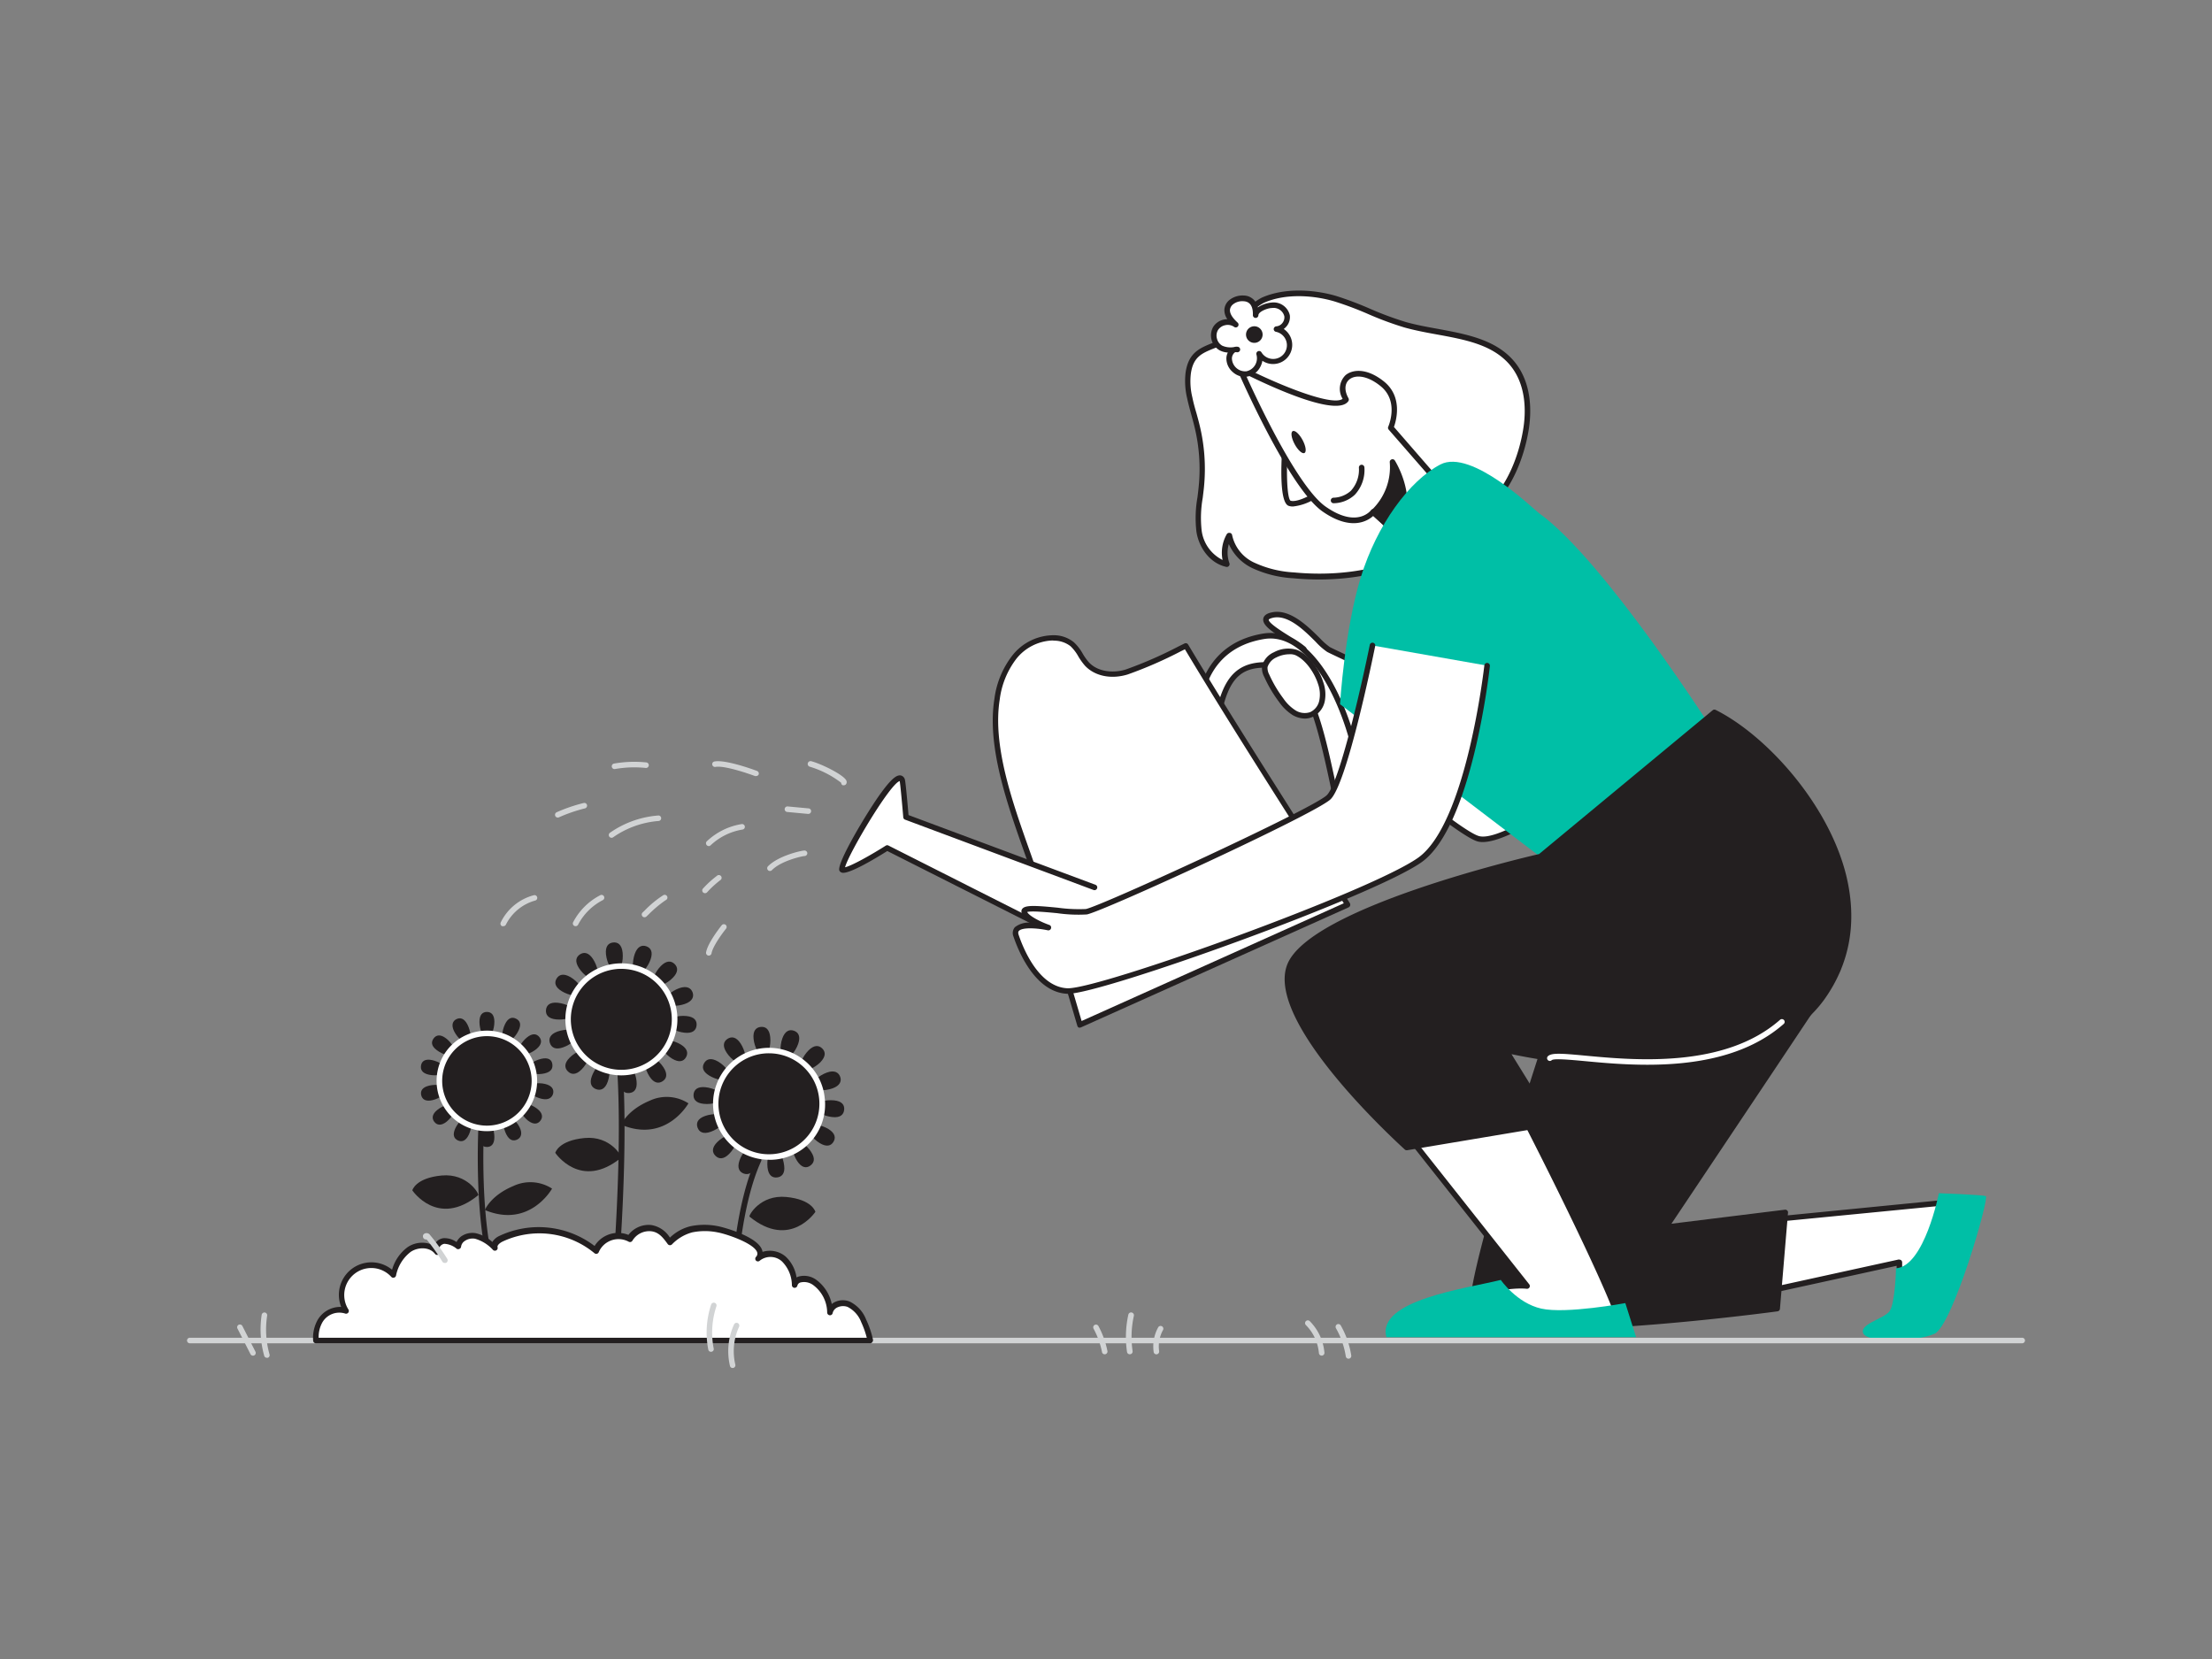 <svg xmlns="http://www.w3.org/2000/svg" viewBox="0 0 400 300"><rect x="0" y="0" width="400" height="300" fill="#808080" stroke="none"/><g id="_56_watering_plant" data-name="#56_watering_plant"><path d="M135.53,220c-.18-.15,1.9-4,6.64-3.55s5.28,2.69,5.28,2.69S142.87,226,135.53,220Z" fill="#231f20"/><path d="M132.43,236l-.12,0a.51.51,0,0,1-.37-.59c0-.12.05-.51.08-1.12.26-4.13,1-16.71,4.71-24.74a.51.51,0,0,1,.66-.25.5.5,0,0,1,.25.67c-3.6,7.86-4.37,20.29-4.62,24.38a10.74,10.74,0,0,1-.1,1.29A.51.51,0,0,1,132.43,236Z" fill="#231f20"/><path d="M111.26,230.91h0a.49.49,0,0,1-.45-.54c0-.36,3-36.26-.93-48.1a.51.51,0,0,1,.32-.63.49.49,0,0,1,.63.32c4,12,1.1,47,1,48.49A.5.5,0,0,1,111.26,230.91Z" fill="#231f20"/><path d="M112.33,209.34c.18-.15-1.89-4-6.63-3.55s-5.29,2.68-5.29,2.68S105,215.34,112.33,209.34Z" fill="#231f20"/><path d="M86.49,216.12c.18-.15-1.9-4-6.64-3.55s-5.29,2.68-5.29,2.68S79.15,222.12,86.49,216.12Z" fill="#231f20"/><path d="M112.34,203.38s1-2.6,5.15-4.34a7.23,7.23,0,0,1,7,.48S120.45,206.78,112.34,203.38Z" fill="#231f20"/><path d="M87.68,218.81s1-2.61,5.15-4.34a7.22,7.22,0,0,1,7,.47S95.79,222.2,87.68,218.81Z" fill="#231f20"/><path d="M89.21,230.91a.5.5,0,0,1-.48-.35c-3.31-11-2.13-28.73-2.12-28.91a.5.5,0,0,1,1,.07c0,.18-1.18,17.72,2.07,28.55a.5.5,0,0,1-.33.62A.36.36,0,0,1,89.21,230.91Z" fill="#231f20"/><path d="M89.4,184.78c0,1.32-.61,3-1.35,3s-1.35-1.66-1.35-3,.6-1.79,1.35-1.79S89.4,183.46,89.4,184.78Z" fill="#231f20"/><path d="M89.4,205.63c0-1.32-.61-3-1.35-3s-1.35,1.67-1.35,3,.6,1.78,1.35,1.78S89.4,206.94,89.4,205.63Z" fill="#231f20"/><path d="M93.76,186.38c-.57,1.19-1.83,2.43-2.51,2.11s-.5-2.09.07-3.28,1.31-1.35,2-1S94.33,185.19,93.76,186.38Z" fill="#231f20"/><path d="M84.78,205.19c.56-1.19.74-2.95.06-3.28s-1.94.93-2.5,2.12-.23,1.87.45,2.19S84.21,206.38,84.78,205.19Z" fill="#231f20"/><path d="M97,189.7c-1,.83-2.71,1.41-3.18.83s.45-2.1,1.47-2.93,1.77-.66,2.24-.07S98,188.87,97,189.7Z" fill="#231f20"/><path d="M80.79,202.81c1-.83,1.94-2.35,1.47-2.93s-2.14,0-3.17.82-1,1.6-.54,2.18S79.77,203.64,80.79,202.81Z" fill="#231f20"/><path d="M98.5,194.1c-1.28.3-3,.1-3.22-.63s1.31-1.7,2.59-2,1.88.17,2,.9S99.78,193.79,98.5,194.1Z" fill="#231f20"/><path d="M78.22,198.94c1.28-.31,2.77-1.28,2.59-2s-1.93-.93-3.22-.62-1.59,1-1.42,1.73S76.94,199.24,78.22,198.94Z" fill="#231f20"/><path d="M98,198.71c-1.29-.28-2.8-1.22-2.64-2s1.92-1,3.2-.7,1.62,1,1.47,1.7S99.25,199,98,198.71Z" fill="#231f20"/><path d="M77.57,194.34c1.29.28,3.05,0,3.21-.7s-1.35-1.67-2.64-1.94-1.87.21-2,.94S76.28,194.06,77.57,194.34Z" fill="#231f20"/><path d="M95.48,202.64c-1-.81-2-2.31-1.54-2.9s2.15-.05,3.19.75,1.05,1.57.59,2.17S96.52,203.44,95.48,202.64Z" fill="#231f20"/><path d="M79,189.91c1.05.8,2.74,1.34,3.2.75s-.5-2.09-1.54-2.89-1.79-.61-2.24,0S77.92,189.11,79,189.91Z" fill="#231f20"/><path d="M91.55,205.11c-.59-1.17-.81-2.94-.14-3.27s2,.88,2.55,2,.27,1.87-.4,2.21S92.15,206.29,91.55,205.11Z" fill="#231f20"/><path d="M82.13,186.51c.6,1.18,1.89,2.39,2.56,2.06s.45-2.1-.15-3.28-1.34-1.32-2-1S81.54,185.34,82.13,186.51Z" fill="#231f20"/><circle cx="88.05" cy="195.46" r="8.59" fill="#231f20"/><path d="M88.05,204.55a9.09,9.09,0,1,1,9.08-9.09A9.1,9.1,0,0,1,88.05,204.55Zm0-17.18a8.09,8.09,0,1,0,8.09,8.09A8.1,8.1,0,0,0,88.05,187.37Z" fill="#fff"/><path d="M112.59,172.26c.16,1.46-.31,3.4-1.15,3.49s-1.71-1.7-1.86-3.17.45-2.06,1.29-2.15S112.43,170.79,112.59,172.26Z" fill="#231f20"/><path d="M115.11,195.49c-.16-1.46-1-3.25-1.87-3.16s-1.3,2-1.14,3.49.89,1.92,1.72,1.83S115.27,197,115.11,195.49Z" fill="#231f20"/><path d="M117.64,173.51c-.49,1.4-1.75,2.94-2.54,2.66s-.81-2.27-.32-3.66,1.31-1.67,2.1-1.39S118.13,172.12,117.64,173.51Z" fill="#231f20"/><path d="M109.91,195.57c.48-1.39.46-3.39-.33-3.66s-2,1.26-2.54,2.66,0,2.11.77,2.39S109.42,197,109.91,195.57Z" fill="#231f20"/><path d="M121.66,176.82c-1,1.05-2.84,1.9-3.44,1.31s.25-2.4,1.29-3.45,1.9-.94,2.49-.35S122.7,175.78,121.66,176.82Z" fill="#231f20"/><path d="M105.17,193.39c1-1,1.89-2.85,1.29-3.44s-2.39.26-3.44,1.3-.93,1.9-.33,2.49S104.13,194.44,105.17,193.39Z" fill="#231f20"/><path d="M123.86,181.54c-1.39.5-3.38.49-3.66-.3s1.25-2.06,2.64-2.55,2.12,0,2.4.75S125.25,181.05,123.86,181.54Z" fill="#231f20"/><path d="M101.84,189.39c1.4-.49,2.93-1.76,2.65-2.55s-2.27-.8-3.66-.31-1.66,1.32-1.38,2.11S100.45,189.89,101.84,189.39Z" fill="#231f20"/><path d="M123.81,186.75c-1.47-.15-3.26-1-3.17-1.85s2-1.32,3.49-1.17,1.92.88,1.83,1.72S125.28,186.9,123.81,186.75Z" fill="#231f20"/><path d="M100.56,184.34c1.47.16,3.4-.33,3.49-1.16s-1.71-1.7-3.18-1.85-2.06.47-2.14,1.3S99.09,184.19,100.56,184.34Z" fill="#231f20"/><path d="M121.53,191.43c-1.26-.77-2.51-2.33-2.07-3s2.39-.32,3.65.45,1.35,1.62.92,2.34S122.79,192.2,121.53,191.43Z" fill="#231f20"/><path d="M101.58,179.24c1.26.77,3.21,1.17,3.65.45s-.81-2.27-2.07-3-2.06-.46-2.5.25S100.32,178.47,101.58,179.24Z" fill="#231f20"/><path d="M117.45,194.66c-.81-1.24-1.26-3.18-.56-3.63s2.29.74,3.1,2,.52,2.05-.18,2.5S118.25,195.9,117.45,194.66Z" fill="#231f20"/><path d="M104.7,175.07c.8,1.24,2.39,2.44,3.1,2s.25-2.4-.56-3.64-1.66-1.3-2.36-.85S103.89,173.83,104.7,175.07Z" fill="#231f20"/><circle cx="112.38" cy="184.33" r="9.63" fill="#231f20"/><path d="M112.37,194.46a10.13,10.13,0,1,1,10.07-11.22h0a10.14,10.14,0,0,1-9,11.16A10.28,10.28,0,0,1,112.37,194.46Zm0-19.26c-.33,0-.66,0-1,.05a9.13,9.13,0,1,0,10.06,8.09h0A9.13,9.13,0,0,0,112.38,175.2Z" fill="#fff"/><path d="M139.28,187.52c.16,1.47-.31,3.41-1.15,3.5s-1.71-1.7-1.86-3.17.45-2.06,1.29-2.15S139.12,186.05,139.28,187.52Z" fill="#231f20"/><path d="M141.8,210.76c-.16-1.47-1-3.25-1.87-3.16s-1.3,2-1.14,3.49.89,1.92,1.72,1.83S142,212.23,141.8,210.76Z" fill="#231f20"/><path d="M144.33,188.78c-.49,1.39-1.75,2.94-2.54,2.66s-.81-2.27-.32-3.66,1.31-1.67,2.1-1.39S144.82,187.39,144.33,188.78Z" fill="#231f20"/><path d="M136.6,210.84c.48-1.4.46-3.39-.33-3.66s-2.05,1.26-2.54,2.65,0,2.12.77,2.39S136.11,212.23,136.6,210.84Z" fill="#231f20"/><path d="M148.35,192.09c-1,1-2.84,1.9-3.44,1.31s.25-2.4,1.29-3.45,1.9-.94,2.49-.35S149.39,191,148.35,192.09Z" fill="#231f20"/><path d="M131.86,208.66c1-1,1.89-2.85,1.29-3.44s-2.39.26-3.44,1.3-.93,1.9-.33,2.49S130.82,209.71,131.86,208.66Z" fill="#231f20"/><path d="M150.55,196.81c-1.39.5-3.38.49-3.66-.3s1.25-2.06,2.64-2.56,2.12,0,2.4.76S151.94,196.31,150.55,196.81Z" fill="#231f20"/><path d="M128.53,204.66c1.4-.5,2.93-1.76,2.65-2.55s-2.27-.8-3.67-.31-1.65,1.31-1.37,2.1S127.14,205.16,128.53,204.66Z" fill="#231f20"/><path d="M150.5,202c-1.47-.15-3.26-1-3.17-1.86s2-1.31,3.49-1.16,1.92.88,1.83,1.71S152,202.17,150.5,202Z" fill="#231f20"/><path d="M127.25,199.61c1.47.16,3.4-.33,3.49-1.16s-1.71-1.7-3.18-1.85-2.06.47-2.14,1.3S125.78,199.46,127.25,199.61Z" fill="#231f20"/><path d="M148.22,206.7c-1.26-.78-2.51-2.33-2.07-3s2.39-.31,3.65.46,1.35,1.62.91,2.33S149.48,207.47,148.22,206.7Z" fill="#231f20"/><path d="M128.27,194.51c1.26.77,3.21,1.16,3.65.45s-.81-2.27-2.07-3-2.06-.47-2.5.25S127,193.74,128.27,194.51Z" fill="#231f20"/><path d="M144.14,209.93c-.81-1.24-1.26-3.18-.56-3.63s2.29.74,3.1,2,.52,2-.18,2.5S144.94,211.17,144.14,209.93Z" fill="#231f20"/><path d="M131.39,190.34c.8,1.24,2.39,2.43,3.1,2s.25-2.4-.56-3.64-1.66-1.3-2.36-.85S130.58,189.1,131.39,190.34Z" fill="#231f20"/><circle cx="139.06" cy="199.6" r="9.63" fill="#231f20"/><path d="M139.06,209.72a10.12,10.12,0,1,1,6.35-18,10,10,0,0,1,3.72,6.79h0a10,10,0,0,1-10.07,11.22Zm0-19.25a8.48,8.48,0,0,0-1,.05,9.13,9.13,0,1,0,10.06,8.09h0a9.11,9.11,0,0,0-9.06-8.14Z" fill="#fff"/><path d="M231.74,121.11c-.37-.63,5.39-2.39,3.92-3.82s-9.73-5.15-5.58-6.07,8.48,5.31,10.16,6.23,34.51,15.93,34.51,15.93l9.82,9.88s-12.81,9.52-17.21,8.42S234.74,126.24,231.74,121.11Z" fill="#fff"/><path d="M268.12,152.27a3.49,3.49,0,0,1-.88-.1c-4.51-1.13-32.72-25.31-35.94-30.81h0a.69.69,0,0,1-.06-.49c.12-.42.63-.71,1.75-1.32.82-.45,2.35-1.27,2.41-1.75,0,0,0,0-.09-.15a18.6,18.6,0,0,0-2.32-1.56c-2.88-1.77-4.75-3-4.55-4.21.14-.84,1.19-1.07,1.53-1.14,3.26-.73,6.52,2.5,8.67,4.63a12.45,12.45,0,0,0,1.84,1.64c1.64.9,34.15,15.76,34.48,15.91l.15.1,9.82,9.89a.51.51,0,0,1,.14.39.47.47,0,0,1-.2.36C284.37,144,273.23,152.27,268.12,152.27Zm-35.8-31.17c3.69,5.63,31,29.06,35.17,30.1,3.27.82,12.47-5.2,16.32-8l-9.35-9.41c-2.22-1-32.81-15-34.46-15.9a11.67,11.67,0,0,1-2.06-1.81c-2-2-5-5-7.75-4.37-.6.14-.76.3-.76.34-.11.62,2.83,2.42,4.08,3.19a17.89,17.89,0,0,1,2.5,1.69,1.13,1.13,0,0,1,.38,1c-.12.91-1.29,1.6-2.92,2.49A11,11,0,0,0,232.32,121.1Zm-.15-.24Z" fill="#231f20"/><path d="M216.91,128.4s-.12-11.4,11.64-13.35,19.53,24.36,17.23,33S235,160.19,235,160.19l-1.74-3.87s10.14-3.51,7.79-14.47c-2.69-12.62-4.81-21.32-11.61-21.6s-8.69,4-9.88,14.09" fill="#fff"/><path d="M235,160.69a.49.49,0,0,1-.46-.3l-1.74-3.87a.47.47,0,0,1,0-.4.46.46,0,0,1,.29-.27c.4-.14,9.7-3.51,7.47-13.9-2.78-13-4.92-20.95-11.14-21.2-6-.27-8.08,2.82-9.36,13.65a.5.5,0,0,1-1-.11c1.18-9.88,3.09-14.83,10.4-14.54s9.59,10.36,12.08,22c2.1,9.81-5.54,13.93-7.62,14.84l1.32,2.94c1.74-.84,8.13-4.38,10-11.57,1.7-6.42-2.19-21.83-8.51-28.78-2.61-2.87-5.35-4.09-8.16-3.62-11.18,1.85-11.23,12.39-11.22,12.84a.51.51,0,0,1-.5.51h0a.5.5,0,0,1-.5-.5c0-.12,0-11.84,12.06-13.84,3.16-.52,6.21.8,9.06,3.94,6.63,7.29,10.54,22.91,8.73,29.7-2.34,8.81-10.7,12.3-11.06,12.45A.58.58,0,0,1,235,160.69Z" fill="#231f20"/><path d="M243.68,163.56,195.3,185.32l-6.69-22.74c-3.15-10.72-10.09-24.92-8.3-36.16a15.72,15.72,0,0,1,3.13-7.6,9.09,9.09,0,0,1,7.21-3.5,5.31,5.31,0,0,1,3.22,1.15c1.12,1,1.64,2.47,2.65,3.56,1.76,1.92,4.77,2.23,7.25,1.45a87.26,87.26,0,0,0,10.65-4.72c9.44,15.75,19.5,31.19,29.25,46.77Z" fill="#fff"/><path d="M195.3,185.82a.46.46,0,0,1-.21,0,.49.49,0,0,1-.27-.31l-6.69-22.74c-.78-2.66-1.79-5.52-2.87-8.55-3.19-9-6.81-19.27-5.44-27.83a16.11,16.11,0,0,1,3.23-7.84,9.53,9.53,0,0,1,7.63-3.68,5.75,5.75,0,0,1,3.51,1.27,8.42,8.42,0,0,1,1.61,2.08,10.31,10.31,0,0,0,1.08,1.52c1.69,1.84,4.6,2,6.74,1.31a74.53,74.53,0,0,0,9.5-4.16l1.08-.53a.5.5,0,0,1,.65.19c6.34,10.58,13.07,21.19,19.58,31.46q4.84,7.65,9.66,15.3a.55.55,0,0,1,.06.43.51.51,0,0,1-.26.33L195.5,185.77A.46.46,0,0,1,195.3,185.82Zm-5-70a8.76,8.76,0,0,0-6.52,3.32,15.26,15.26,0,0,0-3,7.37c-1.32,8.31,2.25,18.42,5.41,27.33,1.07,3,2.09,5.92,2.88,8.61l6.52,22.18L243,163.34q-4.65-7.43-9.38-14.85c-6.43-10.14-13.08-20.62-19.35-31.08l-.67.33a75.58,75.58,0,0,1-9.64,4.21c-3,.94-6,.32-7.77-1.58a11.24,11.24,0,0,1-1.2-1.68,7.73,7.73,0,0,0-1.41-1.84,4.87,4.87,0,0,0-2.91-1Z" fill="#231f20"/><path d="M200,173.29l-39.58-20s-7.65,4.85-8.18,3.89,10.08-19.64,10.93-16c.15.63.65,6.56.65,6.56l34.09,12.72" fill="#fff"/><path d="M200,173.79a.46.46,0,0,1-.23-.06l-39.32-19.84c-2.22,1.4-6.94,4.22-8.18,3.92a.73.73,0,0,1-.47-.35c-.66-1.18,5.13-10.82,7.52-14.08,2.18-3,3-3.25,3.59-3.15a1,1,0,0,1,.74.83c.14.59.53,5,.64,6.33L198.1,160a.5.5,0,0,1,.29.64.5.5,0,0,1-.64.3l-34.08-12.72a.5.5,0,0,1-.33-.42c-.2-2.37-.54-6.06-.64-6.5,0,0,0,0,0-.06-1.72.44-9.19,13-9.89,15.59,1.11-.23,4.52-2.11,7.38-3.92a.48.48,0,0,1,.49,0l39.58,20a.5.5,0,0,1-.22.95Zm-37.36-32.62Z" fill="#231f20"/><path d="M321.67,233.05l21.8-4.77v6.47s9-6.59,8.79-17.33l-32.11,3.17Z" fill="#fff"/><path d="M343.47,235.25a.46.46,0,0,1-.22-.06.49.49,0,0,1-.28-.44V228.9l-21.19,4.64a.53.53,0,0,1-.4-.08.49.49,0,0,1-.2-.34l-1.52-12.47a.49.49,0,0,1,.1-.37.53.53,0,0,1,.34-.19l32.11-3.17a.53.53,0,0,1,.38.12.56.56,0,0,1,.17.37c.24,10.87-8.9,17.67-9,17.74A.47.47,0,0,1,343.47,235.25Zm0-7.47a.54.54,0,0,1,.32.11.52.52,0,0,1,.18.39v5.41c2.12-1.86,7.73-7.54,7.79-15.72L320.71,221l1.39,11.41,21.27-4.66Z" fill="#231f20"/><path d="M332.33,175.3c-.16.39-31.1,46.61-31.1,46.61l21.61-2.66-1.47,17.39s-54.32,7.29-55,0,17.21-60.23,17.21-60.23Z" fill="#231f20"/><path d="M281.1,240.37c-6.82,0-12.35-.56-14.34-2.14a2.24,2.24,0,0,1-.93-1.54c-.72-7.31,16.5-58.28,17.24-60.44a.5.5,0,0,1,.46-.34l48.79-1.11a.54.54,0,0,1,.42.22.47.47,0,0,1,.05.47c-.16.39-20.93,31.44-30.54,45.8l20.53-2.54a.53.53,0,0,1,.4.14.46.46,0,0,1,.15.4l-1.46,17.39a.5.5,0,0,1-.43.45C320.07,237.32,297.05,240.37,281.1,240.37Zm2.8-63.47c-1.52,4.49-17.75,52.89-17.08,59.69a1.25,1.25,0,0,0,.56.86c6,4.77,48.93-.65,53.53-1.25l1.38-16.38-21,2.59a.51.51,0,0,1-.48-.24.49.49,0,0,1,0-.53c9.69-14.49,27.41-41,30.59-45.82Z" fill="#231f20"/><path d="M276.17,203.14s18.72,36.49,16.76,37.22-37.1,0-37.1,0a38.06,38.06,0,0,1,11-6.34c5.85-2,9.35-1.47,9.35-1.47L252.9,203.14" fill="#fff"/><path d="M282.06,241.19c-10.16,0-23.93-.28-26.24-.33a.48.48,0,0,1-.46-.33.5.5,0,0,1,.15-.55,38,38,0,0,1,11.15-6.44A26.94,26.94,0,0,1,275,232h.06l-22.58-28.55a.5.5,0,0,1,.08-.7.49.49,0,0,1,.7.08l23.27,29.41a.5.5,0,0,1-.46.81s-3.47-.45-9.13,1.44a36.35,36.35,0,0,0-9.74,5.4c13.64.27,33,.49,35.36.05,0-2.63-10.24-23.66-16.87-36.57a.52.52,0,0,1,.22-.68.5.5,0,0,1,.67.22c3,5.83,17.86,35,16.9,37.51a.7.7,0,0,1-.4.41C292.39,241.1,287.8,241.19,282.06,241.19Z" fill="#231f20"/><path d="M215.16,72c.35,1.65.88,3.28,1.29,4.92a33,33,0,0,1,.81,11.15c-.26,2.66-.85,5.35-.42,8s2.21,5.34,5,6a6.16,6.16,0,0,1,.46-5.16,7.72,7.72,0,0,0,4.36,5.43,19.92,19.92,0,0,0,7.26,1.78c9.46.89,19.68-.81,26.7-6.76,3-2.54,6.93-3.93,9.46-6.55,3.23-3.35,5.1-8.56,5.83-12.92s.22-9.26-2.93-12.59c-4.52-4.76-12.37-4.62-18.92-6.46-4.31-1.21-8.24-3.4-12.53-4.69-4-1.2-9.25-1.48-13.16.26-3.27,1.47-3.61,5-6.28,6.86-3.1,2.13-6.58,1.56-7.22,6.39A12.93,12.93,0,0,0,215.16,72Z" fill="#fff"/><path d="M238.56,104.79c-1.53,0-3.09-.07-4.67-.22a20.33,20.33,0,0,1-7.44-1.84,8.78,8.78,0,0,1-4.24-4.35,5.56,5.56,0,0,0,.11,3.47.5.5,0,0,1-.1.5.49.49,0,0,1-.48.16c-3.12-.7-5-3.71-5.39-6.38a21.44,21.44,0,0,1,.19-6.2c.08-.64.16-1.28.22-1.92a32,32,0,0,0-.8-11c-.16-.66-.34-1.31-.53-2-.27-1-.55-2-.76-3h0a13.48,13.48,0,0,1-.29-4.54c.49-3.66,2.53-4.49,4.7-5.38a13.62,13.62,0,0,0,2.73-1.36,9.39,9.39,0,0,0,2.51-3,8.92,8.92,0,0,1,3.86-3.91c4.29-1.91,9.79-1.4,13.51-.28a62.39,62.39,0,0,1,6.05,2.29,59.56,59.56,0,0,0,6.47,2.4c1.85.52,3.86.89,5.8,1.24,4.92.91,10,1.84,13.34,5.36,3.87,4.08,3.58,9.91,3.07,13-.89,5.3-3.12,10.23-6,13.19a24.18,24.18,0,0,1-5.14,3.67A31.81,31.81,0,0,0,261,97.69C255.52,102.29,247.53,104.79,238.56,104.79Zm-16.25-8.43h.1a.5.5,0,0,1,.4.42,7.11,7.11,0,0,0,4.09,5,19.5,19.5,0,0,0,7.08,1.73c10.57,1,20.17-1.43,26.33-6.65a32.81,32.81,0,0,1,4.49-3,22.68,22.68,0,0,0,4.93-3.51c2.72-2.81,4.85-7.54,5.7-12.65.49-2.93.77-8.39-2.8-12.16-3.12-3.28-7.82-4.15-12.8-5.06-2-.36-4-.74-5.89-1.27a58.54,58.54,0,0,1-6.58-2.44,60.86,60.86,0,0,0-6-2.25c-3.55-1.07-8.77-1.57-12.81.24a8,8,0,0,0-3.42,3.52,10.14,10.14,0,0,1-2.79,3.29,14.54,14.54,0,0,1-2.92,1.47c-2.06.84-3.68,1.5-4.08,4.58a12.06,12.06,0,0,0,.27,4.21c.2,1,.48,2,.75,2.9.18.67.37,1.33.53,2a33.41,33.41,0,0,1,.83,11.31c-.06.65-.15,1.3-.23,2a20.67,20.67,0,0,0-.19,5.92,6.94,6.94,0,0,0,3.78,5.3,6.72,6.72,0,0,1,.76-4.66A.48.48,0,0,1,222.31,96.36Z" fill="#231f20"/><path d="M232.38,80.89s-.67,9.65.82,10.12,4.22-1.18,4.22-1.18" fill="#fff"/><path d="M233.8,91.59a2.27,2.27,0,0,1-.75-.11c-1.62-.51-1.43-6.88-1.17-10.63a.51.51,0,0,1,.54-.46.5.5,0,0,1,.46.53c-.33,4.8-.11,9.21.49,9.62,1,.32,3.08-.71,3.79-1.14a.5.5,0,1,1,.52.86A9.31,9.31,0,0,1,233.8,91.59Z" fill="#231f20"/><path d="M252.3,96.25l-4-3.66s-2.75,3.75-8.85-.5-15.3-25.53-15.3-25.53,17.17,8.83,19.24,5.69c-2.09-3.7,1.65-6.7,6.51-2.86,3.79,3,1.58,8,1.58,8l11.15,12.76" fill="#fff"/><path d="M252.3,96.75a.46.46,0,0,1-.33-.13l-3.64-3.33c-1,.91-4,2.8-9.16-.79-6.14-4.29-15.1-24.86-15.47-25.74a.49.49,0,0,1,.68-.64c6.7,3.44,16.54,7.43,18.41,6a3.47,3.47,0,0,1,.54-4.29c1.22-1,3.75-1.37,6.89,1.12,3.49,2.76,2.27,7.08,1.85,8.26L263,89.79a.51.51,0,0,1,0,.71.51.51,0,0,1-.71,0L251.12,77.69a.49.49,0,0,1-.08-.53c.08-.19,2-4.66-1.44-7.38-2.5-2-4.62-2-5.62-1.14-.85.73-.9,2-.14,3.36a.51.51,0,0,1,0,.52c-2,3-14.06-2.61-18.64-4.88,2.09,4.64,9.5,20.51,14.56,24,5.6,3.9,8.07.75,8.17.61a.52.52,0,0,1,.35-.2.56.56,0,0,1,.39.13l4,3.66a.5.5,0,0,1,0,.71A.49.49,0,0,1,252.3,96.75Z" fill="#231f20"/><path d="M248.31,92.59s3.76-3,3.47-9.09c0,0,4.53,7.19.52,12.75Z" fill="#231f20"/><path d="M252.3,96.75a.51.51,0,0,1-.33-.13L248,93a.51.51,0,0,1-.16-.39.54.54,0,0,1,.19-.37,10.71,10.71,0,0,0,3.28-8.68.5.5,0,0,1,.35-.49.49.49,0,0,1,.57.2c.19.31,4.66,7.55.51,13.31a.52.52,0,0,1-.36.21Zm-3.25-4.16,3.16,2.9c2.19-3.53,1-7.69,0-10A11.44,11.44,0,0,1,249.05,92.59Z" fill="#231f20"/><ellipse cx="234.83" cy="79.93" rx="0.81" ry="2.25" transform="translate(-9.78 121.19) rotate(-28.37)" fill="#231f20"/><path d="M278.29,92.79c-.91-.65-12.2-11.73-17.82-8.8S249,94.88,246.07,104.4s-3.75,22.94-3.75,22.94l36.21,27.59L310,132.47S290.06,101.2,278.29,92.79Z" fill="#00bfa6"/><path d="M278.53,154.93s-41.12,9.4-45.27,19.65,21.11,32.95,21.11,32.95l26.12-4.39-8.21-13.25s42.87,10.32,57.15-9.45-6.23-45-19.41-51.63Z" fill="#231f20"/><path d="M254.37,208a.53.53,0,0,1-.34-.13c-1-.94-25.47-23.05-21.23-33.51,4.13-10.2,42.62-19.26,45.51-19.92l31.39-26a.49.49,0,0,1,.54-.07c9.12,4.56,20.45,17,23.63,30,2,8.32.68,15.86-4,22.4C323.89,189,312,193.19,295.5,193.08a118.37,118.37,0,0,1-22.17-2.45l7.58,12.25a.47.47,0,0,1,0,.46.52.52,0,0,1-.37.29L254.45,208Zm55.72-78.63-31.24,25.91a.41.41,0,0,1-.21.1c-.41.1-40.91,9.46-44.92,19.35-3.8,9.38,18.57,30.2,20.8,32.24l25.15-4.23-7.81-12.62a.49.49,0,0,1,.54-.74,116.35,116.35,0,0,0,23.12,2.67c11.31.11,26.25-1.9,33.5-11.94,4.55-6.29,5.85-13.55,3.88-21.57C329.82,146,319,134,310.09,129.4Zm-31.56,25.53h0Z" fill="#231f20"/><path d="M271.39,231.45s2.87,4.19,7.33,5.19,15.19-1,15.19-1l1.95,6.17H250.71C248.87,235.11,265.17,233,271.39,231.45Z" fill="#00bfa6"/><path d="M297.88,192.54c-4.31,0-8.27-.37-11.33-.66-2.72-.25-5.53-.51-5.94-.17a.5.5,0,0,1-.74-.67c.62-.69,2.41-.56,6.77-.15,8.81.83,25.21,2.36,35.25-6.48a.51.51,0,0,1,.71.05.49.49,0,0,1-.05.7C315.73,191.16,306.17,192.54,297.88,192.54Z" fill="#fff"/><path d="M342.86,229.35s-.13,6.5-1.23,7.84-5.61,2.32-4.64,4,9.52,1.46,12.82,0,10-24.66,9.28-24.9-8.48-.52-8.48-.52S348,229,342.86,229.35Z" fill="#00bfa6"/><path d="M248.19,116.72s-5,24.78-7.95,27.47-41.36,20.25-43.8,20.68-11.47-1.41-11.23,0,4.39,2.87,4.39,2.87-6.83-1.47-5.85,1.46,3.9,9.76,9.27,10,54.68-17.33,63.71-23.68,12.19-35.15,12.19-35.15" fill="#fff"/><path d="M193.12,179.71H193c-5.92-.27-8.94-8-9.73-10.35a1.63,1.63,0,0,1,.25-1.69,4.08,4.08,0,0,1,3-.81c-.9-.54-1.68-1.2-1.8-1.91a.73.73,0,0,1,.19-.66c.59-.64,2.39-.54,6.36-.15a28.27,28.27,0,0,0,5.08.24c2.63-.47,40.8-18,43.55-20.56,2.31-2.11,6.41-20.35,7.8-27.2a.49.49,0,0,1,.59-.39.5.5,0,0,1,.39.59c-.52,2.55-5.14,25-8.1,27.74s-41.21,20.3-44.05,20.8a26.71,26.71,0,0,1-5.36-.23c-1.89-.18-4.69-.45-5.42-.21.35.7,2.28,1.73,4,2.34a.49.49,0,0,1,.31.61.5.5,0,0,1-.58.36c-1.79-.39-4.59-.6-5.23.11-.06.06-.21.23-.05.7.74,2.21,3.55,9.43,8.82,9.67h.13c6.08,0,54.49-17.41,63.27-23.59s11.95-34.51,12-34.79a.5.5,0,1,1,1,.11c-.13,1.18-3.28,29.1-12.39,35.5C248.17,162.16,199.29,179.71,193.12,179.71Z" fill="#231f20"/><path d="M228.73,120.53a2.84,2.84,0,0,0,.34,1.65,23.35,23.35,0,0,0,2.61,4.42,8.15,8.15,0,0,0,2.31,2.26,3.6,3.6,0,0,0,3.12.38,3.44,3.44,0,0,0,2-2.46,6,6,0,0,0-.25-3.22c-.67-2.08-2.31-4.58-4.38-5.51C232.72,117.28,229.17,118.42,228.73,120.53Z" fill="#fff"/><path d="M236,129.94a4.55,4.55,0,0,1-2.28-.65,8.74,8.74,0,0,1-2.45-2.39,23.54,23.54,0,0,1-2.66-4.51,3.23,3.23,0,0,1-.38-2h0a3.75,3.75,0,0,1,2.13-2.44,5.41,5.41,0,0,1,4.27-.4c2.25,1,4,3.65,4.66,5.82a6.57,6.57,0,0,1,.26,3.49,4,4,0,0,1-2.26,2.81A3.47,3.47,0,0,1,236,129.94Zm-2.87-11.63a5.39,5.39,0,0,0-2.32.57,2.91,2.91,0,0,0-1.6,1.75h0a2.5,2.5,0,0,0,.31,1.35,22.61,22.61,0,0,0,2.55,4.32,7.69,7.69,0,0,0,2.16,2.13,3.12,3.12,0,0,0,2.68.35,2.94,2.94,0,0,0,1.66-2.11,5.59,5.59,0,0,0-.23-3c-.61-1.9-2.16-4.33-4.12-5.21A2.59,2.59,0,0,0,233.14,118.31Zm-4.41,2.22h0Z" fill="#231f20"/><path d="M241.21,91h-.06a.5.5,0,0,1,0-1,4.86,4.86,0,0,0,3.13-1.25,5.64,5.64,0,0,0,1.45-4.21.5.5,0,0,1,.5-.5.51.51,0,0,1,.5.5A6.58,6.58,0,0,1,245,89.46,5.71,5.71,0,0,1,241.21,91Z" fill="#231f20"/><path d="M365.68,242.91H34.32a.51.51,0,0,1-.5-.5.5.5,0,0,1,.5-.5H365.68a.5.5,0,0,1,.5.5A.51.51,0,0,1,365.68,242.91Z" fill="#d1d3d4"/><path d="M157.38,242.41a16.64,16.64,0,0,0-1.21-3.52,5.63,5.63,0,0,0-2.73-3c-1.29-.51-3.07.07-3.38,1.43a6.78,6.78,0,0,0-2.77-5.42c-1.17-.84-3.28-1-3.61.44a6.46,6.46,0,0,0-2-4.67,3.6,3.6,0,0,0-4.68-.12c2.14-2.58-5.75-5-7.26-5.24a12,12,0,0,0-4.77,0,8.32,8.32,0,0,0-3.9,2.31c-.89-1.2-1.75-2.34-3.39-2.53a4.06,4.06,0,0,0-3.87,1.95,4.38,4.38,0,0,0-6.11,2.13A16.14,16.14,0,0,0,90.57,224c-.66.32-1.4.93-1.17,1.63A7.43,7.43,0,0,0,86,223.53c-1.33-.25-2.93.52-3.09,1.85a4.19,4.19,0,0,0-2.6-1c-.94.1-1.77,1.25-1.21,2-1.14-1.47-3.49-1.51-5-.49a7.74,7.74,0,0,0-2.89,4.62,5.39,5.39,0,0,0-8.53,6.53,4,4,0,0,0-4.74,1.86,6.28,6.28,0,0,0-.75,3.49Z" fill="#fff"/><path d="M157.38,242.91H57.13a.5.5,0,0,1-.5-.48,6.61,6.61,0,0,1,.82-3.76,4.76,4.76,0,0,1,4.25-2.34,5.88,5.88,0,0,1,9.2-6.72,7.63,7.63,0,0,1,2.86-4.12,4.72,4.72,0,0,1,4.75-.24l0-.09a2.16,2.16,0,0,1,1.69-1.26,3.79,3.79,0,0,1,2.36.7,2.83,2.83,0,0,1,.81-1,3.53,3.53,0,0,1,2.66-.6,6.62,6.62,0,0,1,3,1.59,2.92,2.92,0,0,1,1.3-1.11,16.69,16.69,0,0,1,17.19,1.83,5,5,0,0,1,6.12-2,4.6,4.6,0,0,1,4.1-1.79,4.87,4.87,0,0,1,3.4,2.28,8.21,8.21,0,0,1,3.72-2.06,12.37,12.37,0,0,1,5,0c.85.15,7,1.8,7.92,4.22a1.61,1.61,0,0,1,.11.42,4.43,4.43,0,0,1,4.15.82,6.44,6.44,0,0,1,2,3.8l.31-.14a3.74,3.74,0,0,1,3.23.55,7.29,7.29,0,0,1,2.83,4.4,2.85,2.85,0,0,1,.46-.31,3.35,3.35,0,0,1,2.75-.15,6,6,0,0,1,3,3.26,16.91,16.91,0,0,1,1.24,3.63.46.46,0,0,1-.1.42A.47.47,0,0,1,157.38,242.91Zm-99.76-1h99.12a16.25,16.25,0,0,0-1-2.81,5.13,5.13,0,0,0-2.47-2.77,2.41,2.41,0,0,0-1.91.12,1.49,1.49,0,0,0-.79,1,.49.49,0,0,1-.54.39.51.51,0,0,1-.45-.49,6.26,6.26,0,0,0-2.57-5,2.77,2.77,0,0,0-2.29-.43.78.78,0,0,0-.53.58.52.52,0,0,1-.54.38.49.49,0,0,1-.45-.47,6.16,6.16,0,0,0-1.8-4.31,3.1,3.1,0,0,0-4-.14.49.49,0,0,1-.69,0,.5.5,0,0,1,0-.68.8.8,0,0,0,.2-.85c-.6-1.63-5.56-3.3-7.16-3.58a11.5,11.5,0,0,0-4.57,0,7.94,7.94,0,0,0-3.68,2.19.52.52,0,0,1-.39.13.49.49,0,0,1-.36-.2c-.81-1.11-1.58-2.16-3-2.32a3.55,3.55,0,0,0-3.39,1.71.52.52,0,0,1-.31.23.5.5,0,0,1-.38-.06,3.89,3.89,0,0,0-5.39,1.88.48.48,0,0,1-.34.31.49.49,0,0,1-.45-.11,15.64,15.64,0,0,0-16.6-2.1c-.52.25-1,.68-.92,1a.5.5,0,0,1-.81.53A6.91,6.91,0,0,0,85.89,224a2.51,2.51,0,0,0-1.88.43,1.44,1.44,0,0,0-.63,1,.49.49,0,0,1-.29.4.51.51,0,0,1-.49,0,3.72,3.72,0,0,0-2.26-.91,1.19,1.19,0,0,0-.88.67.55.55,0,0,0,0,.54.51.51,0,0,1-.1.7.51.51,0,0,1-.7-.09c-1-1.3-3.06-1.24-4.37-.38a7.15,7.15,0,0,0-2.68,4.33.5.5,0,0,1-.37.35.48.48,0,0,1-.48-.14A4.89,4.89,0,0,0,63,236.79a.5.5,0,0,1-.62.73,3.54,3.54,0,0,0-4.11,1.65A5.46,5.46,0,0,0,57.62,241.91Z" fill="#231f20"/><path d="M139.22,157.5a.45.45,0,0,1-.34-.14.5.5,0,0,1,0-.71c1.84-1.89,6-2.85,6.61-2.85a.51.51,0,0,1,.5.49.52.52,0,0,1-.5.51c-.4,0-4.25.85-5.9,2.55A.51.51,0,0,1,139.22,157.5Z" fill="#d1d3d4"/><path d="M152.61,142a.52.52,0,0,1-.21,0,.49.49,0,0,1-.29-.45,17.56,17.56,0,0,0-5.66-2.9.5.5,0,0,1,.25-1c1.87.49,5.86,2.47,6.34,3.49a.65.65,0,0,1,0,.58A.48.48,0,0,1,152.61,142Z" fill="#d1d3d4"/><path d="M136.72,140.34a.57.57,0,0,1-.18,0c-1.49-.56-5.67-1.95-7.16-1.66a.5.5,0,0,1-.58-.4.49.49,0,0,1,.39-.58c2-.39,7.13,1.49,7.7,1.71a.5.5,0,0,1,.3.64A.51.51,0,0,1,136.72,140.34Z" fill="#d1d3d4"/><path d="M45.75,245.15a.51.51,0,0,1-.45-.27l-2.36-4.64a.5.5,0,0,1,.22-.68.51.51,0,0,1,.67.22l2.36,4.64a.5.5,0,0,1-.44.73Z" fill="#d1d3d4"/><path d="M48.26,245.53a.49.49,0,0,1-.48-.36,17.49,17.49,0,0,1-.46-7.41.52.52,0,0,1,.58-.42.51.51,0,0,1,.41.58,16.41,16.41,0,0,0,.43,7,.5.5,0,0,1-.34.62Z" fill="#d1d3d4"/><path d="M199.77,244.9a.49.49,0,0,1-.49-.4,15.21,15.21,0,0,0-1.53-4.23.5.5,0,0,1,.88-.48,16.2,16.2,0,0,1,1.63,4.52.5.5,0,0,1-.4.58Z" fill="#d1d3d4"/><path d="M204.3,244.9a.51.51,0,0,1-.5-.43,18.63,18.63,0,0,1,.24-6.74.5.5,0,1,1,1,.22,17.5,17.5,0,0,0-.23,6.37.5.5,0,0,1-.42.57Z" fill="#d1d3d4"/><path d="M209.11,244.91a.5.5,0,0,1-.49-.43,7.12,7.12,0,0,1,.83-4.48.5.5,0,0,1,.87.49,6.13,6.13,0,0,0-.71,3.85.5.5,0,0,1-.43.56Z" fill="#d1d3d4"/><path d="M243.86,245.7a.51.51,0,0,1-.5-.43,14.86,14.86,0,0,0-1.78-5.09.52.52,0,0,1,.19-.69.51.51,0,0,1,.68.19,16,16,0,0,1,1.9,5.44.5.5,0,0,1-.42.57Z" fill="#d1d3d4"/><path d="M239,245.14a.5.5,0,0,1-.5-.46,8.22,8.22,0,0,0-2.38-5.09.5.5,0,0,1,.7-.71,9.23,9.23,0,0,1,2.68,5.72.5.5,0,0,1-.46.54Z" fill="#d1d3d4"/><path d="M128.57,244.45a.5.5,0,0,1-.49-.4,16.11,16.11,0,0,1,.52-8.15.51.51,0,0,1,.64-.31.5.5,0,0,1,.31.63,15,15,0,0,0-.49,7.64.48.48,0,0,1-.39.58Z" fill="#d1d3d4"/><path d="M132.43,247.38A.5.5,0,0,1,132,247a11.67,11.67,0,0,1,.74-7.5.5.5,0,0,1,.66-.25.51.51,0,0,1,.25.67,10.63,10.63,0,0,0-.68,6.85.5.5,0,0,1-.37.6Z" fill="#d1d3d4"/><path d="M80.41,228.38a.5.5,0,0,1-.42-.24,35.81,35.81,0,0,0-2.84-4,.67.67,0,0,1-.51-.16.63.63,0,0,1-.13-.62A.6.6,0,0,1,77,223a.76.76,0,0,1,.77.33,38.62,38.62,0,0,1,3.11,4.31.51.51,0,0,1-.16.69A.56.56,0,0,1,80.41,228.38Z" fill="#d1d3d4"/><path d="M128.18,153a.5.5,0,0,1-.37-.16.49.49,0,0,1,0-.7,11.92,11.92,0,0,1,6.31-3.12.51.51,0,0,1,.57.42.5.5,0,0,1-.42.57,11,11,0,0,0-5.77,2.85A.49.49,0,0,1,128.18,153Z" fill="#d1d3d4"/><path d="M110.59,151.5a.51.51,0,0,1-.41-.21.5.5,0,0,1,.12-.7,17.56,17.56,0,0,1,8.72-3.12.49.49,0,0,1,.54.46.5.5,0,0,1-.46.53,16.63,16.63,0,0,0-8.23,2.95A.47.47,0,0,1,110.59,151.5Z" fill="#d1d3d4"/><path d="M104.09,167.48a.49.49,0,0,1-.44-.73,11.46,11.46,0,0,1,4.9-4.87.49.49,0,0,1,.67.22.5.5,0,0,1-.21.67,10.41,10.41,0,0,0-4.47,4.44A.5.5,0,0,1,104.09,167.48Z" fill="#d1d3d4"/><path d="M100.86,147.84a.49.49,0,0,1-.45-.29.51.51,0,0,1,.25-.67,29,29,0,0,1,4.88-1.67.5.5,0,0,1,.61.36.51.51,0,0,1-.37.61,27.87,27.87,0,0,0-4.71,1.62A.52.52,0,0,1,100.86,147.84Z" fill="#d1d3d4"/><path d="M127.49,161.52a.5.5,0,0,1-.37-.84,18.29,18.29,0,0,1,2.52-2.3.5.5,0,1,1,.6.79,18.23,18.23,0,0,0-2.38,2.19A.5.5,0,0,1,127.49,161.52Z" fill="#d1d3d4"/><path d="M146.1,147.18h0l-3.75-.35a.5.5,0,0,1,.09-1l3.76.35a.5.5,0,0,1-.05,1Z" fill="#d1d3d4"/><path d="M111.17,139.07a.5.5,0,0,1-.09-1,21.19,21.19,0,0,1,5.79-.2.5.5,0,0,1,.45.55.51.51,0,0,1-.55.45,20,20,0,0,0-5.52.19Z" fill="#d1d3d4"/><path d="M91,167.48a.52.52,0,0,1-.21,0,.5.5,0,0,1-.25-.66,9.29,9.29,0,0,1,6-4.94.5.5,0,0,1,.6.37.49.49,0,0,1-.37.6,8.45,8.45,0,0,0-5.3,4.38A.49.49,0,0,1,91,167.48Z" fill="#d1d3d4"/><path d="M128.18,172.8h-.09a.51.51,0,0,1-.41-.58c.3-1.76,2.73-4.78,2.83-4.91a.5.5,0,0,1,.78.63c-.66.81-2.41,3.2-2.62,4.45A.49.49,0,0,1,128.18,172.8Z" fill="#d1d3d4"/><path d="M116.54,165.87a.5.5,0,0,1-.33-.87l.39-.37a18.75,18.75,0,0,1,3.36-2.76.5.5,0,1,1,.41.91,21.48,21.48,0,0,0-3.08,2.58l-.41.39A.54.54,0,0,1,116.54,165.87Z" fill="#d1d3d4"/><path d="M224.87,53.93c-1.34-.11-2.9.71-3,2a3.64,3.64,0,0,0,1.53,2.65,2.51,2.51,0,1,0-2.65,4.26,4.64,4.64,0,0,0,2.93.24c-.81-.07-1.4.83-1.43,1.64a2.78,2.78,0,1,0,5.41-.82,3,3,0,1,0,3.15-4.48,2.16,2.16,0,0,0,1.92-2.39A2.53,2.53,0,0,0,230,55.2c-.8,0-2.88.68-2.91,1.77C227.09,55.37,226.56,54.06,224.87,53.93Z" fill="#fff"/><path d="M225.11,68.15a3.33,3.33,0,0,1-2.2-.88,3.24,3.24,0,0,1-1.14-2.52,2.36,2.36,0,0,1,.26-1,3.62,3.62,0,0,1-1.5-.41,3.12,3.12,0,0,1-1.13-4.25,3,3,0,0,1,2-1.32,5,5,0,0,1,.54-.06,2.77,2.77,0,0,1-.53-1.75,2.42,2.42,0,0,1,.86-1.67,3.8,3.8,0,0,1,2.66-.85h0a2.6,2.6,0,0,1,2.51,2.15,5.38,5.38,0,0,1,2.51-.88A3,3,0,0,1,233.24,57a2.6,2.6,0,0,1-.58,2,3,3,0,0,1-.52.49,3.46,3.46,0,1,1-3.86,5.75,3.63,3.63,0,0,1-.47,1.27,3.27,3.27,0,0,1-2.27,1.59A3.11,3.11,0,0,1,225.11,68.15Zm-1.73-4.47a.88.88,0,0,0-.17.12,1.45,1.45,0,0,0-.44,1,2.4,2.4,0,0,0,2.62,2.34,2.41,2.41,0,0,0,1.82-3,.51.51,0,0,1,.26-.62.5.5,0,0,1,.64.19A2.48,2.48,0,1,0,230.73,60a.5.5,0,0,1-.4-.53.51.51,0,0,1,.48-.46,1.52,1.52,0,0,0,1.07-.58,1.64,1.64,0,0,0,.37-1.23A2,2,0,0,0,230,55.7c-.79,0-2.41.65-2.44,1.29h0a.5.5,0,1,1-1,0h0c.08-2.39-1.26-2.49-1.71-2.52h0a2.7,2.7,0,0,0-1.92.6,1.46,1.46,0,0,0-.52,1c0,.84.68,1.6,1.37,2.25a.5.5,0,0,1-.63.78,2,2,0,0,0-1.56-.3,2.05,2.05,0,0,0-1.33.87,2,2,0,0,0-.19,1.58,2,2,0,0,0,.95,1.26,3.68,3.68,0,0,0,2.14.25,1.5,1.5,0,0,1,.6-.06.5.5,0,0,1,0,1Z" fill="#231f20"/><path d="M226.82,59a1.5,1.5,0,0,0,0,3A1.5,1.5,0,0,0,226.82,59Z" fill="#231f20"/></g></svg>